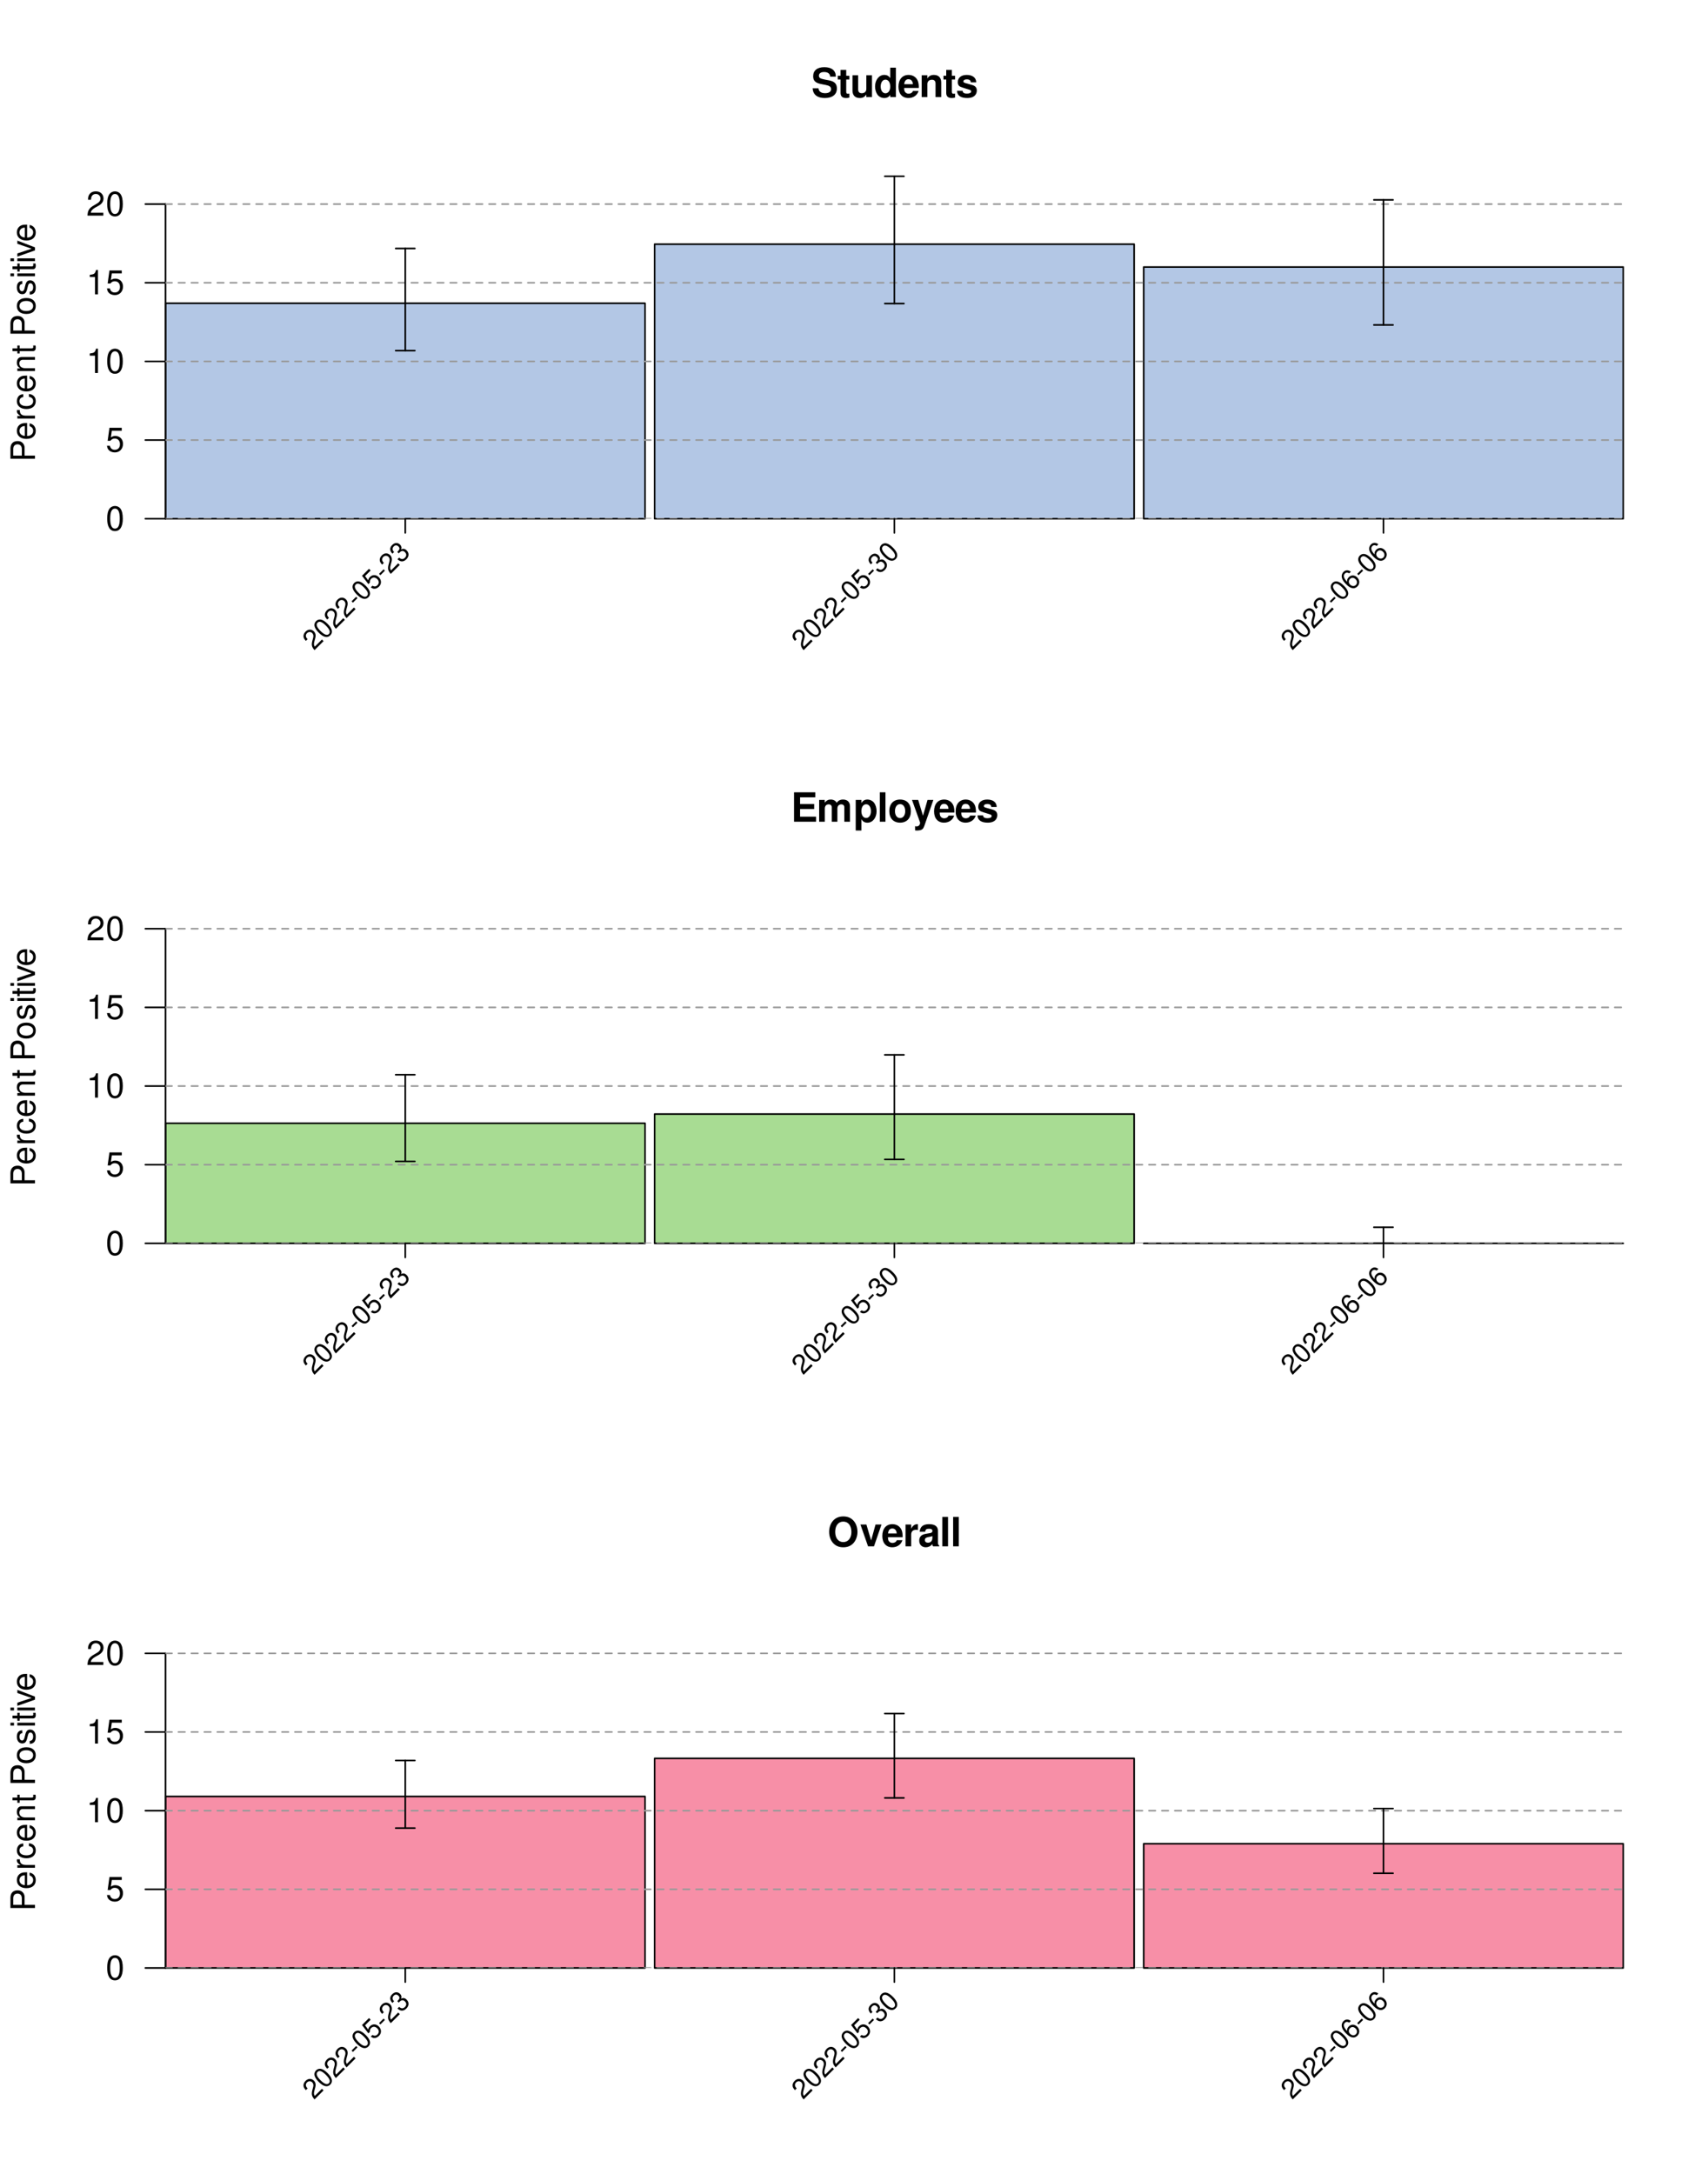<?xml version="1.0" encoding="UTF-8"?>
<svg xmlns="http://www.w3.org/2000/svg" xmlns:xlink="http://www.w3.org/1999/xlink" width="792pt" height="1008pt" viewBox="0 0 792 1008" version="1.1">
<defs>
<g>
<symbol overflow="visible" id="glyph0-0">
<path style="stroke:none;" d=""/>
</symbol>
<symbol overflow="visible" id="glyph0-1">
<path style="stroke:none;" d="M 11.359 -9.484 C 11.344 -12.312 9.453 -13.875 6.016 -13.875 C 2.734 -13.875 0.844 -12.328 0.844 -9.672 C 0.844 -7.562 1.906 -6.531 4.672 -6.016 L 6.594 -5.641 C 8.453 -5.281 9.156 -4.75 9.156 -3.656 C 9.156 -2.516 8.109 -1.812 6.406 -1.812 C 4.5 -1.812 3.422 -2.625 3.328 -4.078 L 0.594 -4.078 C 0.766 -1.156 2.766 0.438 6.25 0.438 C 9.766 0.438 11.844 -1.203 11.844 -3.984 C 11.844 -6.141 10.766 -7.266 8.234 -7.75 L 6.109 -8.156 C 4.094 -8.547 3.516 -8.953 3.516 -9.938 C 3.516 -10.969 4.422 -11.625 5.875 -11.625 C 7.656 -11.625 8.641 -10.875 8.734 -9.484 Z M 11.359 -9.484 "/>
</symbol>
<symbol overflow="visible" id="glyph0-2">
<path style="stroke:none;" d="M 5.641 -9.906 L 4.172 -9.906 L 4.172 -12.609 L 1.547 -12.609 L 1.547 -9.906 L 0.266 -9.906 L 0.266 -8.156 L 1.547 -8.156 L 1.547 -1.953 C 1.547 -0.359 2.391 0.438 4.125 0.438 C 4.719 0.438 5.141 0.375 5.641 0.219 L 5.641 -1.609 C 5.375 -1.578 5.234 -1.547 5.031 -1.547 C 4.344 -1.547 4.172 -1.766 4.172 -2.656 L 4.172 -8.156 L 5.641 -8.156 Z M 5.641 -9.906 "/>
</symbol>
<symbol overflow="visible" id="glyph0-3">
<path style="stroke:none;" d="M 10.125 0 L 10.125 -10.109 L 7.5 -10.109 L 7.5 -3.781 C 7.5 -2.578 6.688 -1.797 5.391 -1.797 C 4.266 -1.797 3.703 -2.391 3.703 -3.609 L 3.703 -10.109 L 1.078 -10.109 L 1.078 -3.062 C 1.078 -0.828 2.297 0.438 4.469 0.438 C 5.844 0.438 6.75 -0.062 7.5 -1.203 L 7.5 0 Z M 10.125 0 "/>
</symbol>
<symbol overflow="visible" id="glyph0-4">
<path style="stroke:none;" d="M 7.578 0 L 10.203 0 L 10.203 -13.641 L 7.578 -13.641 L 7.578 -8.797 C 6.922 -9.812 6.062 -10.281 4.797 -10.281 C 2.375 -10.281 0.547 -7.953 0.547 -4.906 C 0.547 -3.531 0.953 -2.156 1.625 -1.172 C 2.328 -0.188 3.562 0.438 4.797 0.438 C 6.062 0.438 6.922 -0.016 7.578 -1.031 Z M 5.375 -8.094 C 6.703 -8.094 7.578 -6.812 7.578 -4.859 C 7.578 -3.031 6.688 -1.766 5.375 -1.766 C 4.062 -1.766 3.156 -3.047 3.156 -4.906 C 3.156 -6.797 4.062 -8.094 5.375 -8.094 Z M 5.375 -8.094 "/>
</symbol>
<symbol overflow="visible" id="glyph0-5">
<path style="stroke:none;" d="M 9.812 -4.234 C 9.828 -4.453 9.828 -4.547 9.828 -4.672 C 9.828 -5.688 9.672 -6.625 9.438 -7.344 C 8.766 -9.172 7.125 -10.281 5.094 -10.281 C 2.188 -10.281 0.406 -8.188 0.406 -4.797 C 0.406 -1.547 2.172 0.438 5.031 0.438 C 7.297 0.438 9.141 -0.844 9.719 -2.844 L 7.125 -2.844 C 6.812 -2.047 6.078 -1.578 5.125 -1.578 C 4.375 -1.578 3.781 -1.891 3.406 -2.453 C 3.156 -2.828 3.062 -3.281 3.031 -4.234 Z M 3.062 -5.969 C 3.234 -7.531 3.891 -8.281 5.047 -8.281 C 6.25 -8.281 6.969 -7.469 7.094 -5.969 Z M 3.062 -5.969 "/>
</symbol>
<symbol overflow="visible" id="glyph0-6">
<path style="stroke:none;" d="M 1.172 -10.109 L 1.172 0 L 3.797 0 L 3.797 -6.062 C 3.797 -7.266 4.625 -8.047 5.922 -8.047 C 7.031 -8.047 7.594 -7.438 7.594 -6.234 L 7.594 0 L 10.219 0 L 10.219 -6.781 C 10.219 -9.016 9 -10.281 6.828 -10.281 C 5.469 -10.281 4.547 -9.797 3.797 -8.641 L 3.797 -10.109 Z M 1.172 -10.109 "/>
</symbol>
<symbol overflow="visible" id="glyph0-7">
<path style="stroke:none;" d="M 9.453 -6.844 C 9.422 -8.984 7.766 -10.281 5.047 -10.281 C 2.484 -10.281 0.906 -8.984 0.906 -6.906 C 0.906 -6.234 1.109 -5.656 1.453 -5.266 C 1.812 -4.906 2.141 -4.734 3.109 -4.422 L 6.234 -3.438 C 6.891 -3.234 7.109 -3.031 7.109 -2.625 C 7.109 -2 6.391 -1.625 5.172 -1.625 C 4.469 -1.625 3.953 -1.734 3.609 -1.984 C 3.328 -2.188 3.219 -2.391 3.109 -2.938 L 0.547 -2.938 C 0.625 -0.719 2.25 0.438 5.312 0.438 C 6.719 0.438 7.781 0.125 8.531 -0.469 C 9.281 -1.062 9.734 -2 9.734 -3 C 9.734 -4.312 9.078 -5.141 7.75 -5.547 L 4.438 -6.5 C 3.703 -6.719 3.516 -6.875 3.516 -7.281 C 3.516 -7.844 4.125 -8.219 5.031 -8.219 C 6.297 -8.219 6.906 -7.766 6.922 -6.844 Z M 9.453 -6.844 "/>
</symbol>
<symbol overflow="visible" id="glyph0-8">
<path style="stroke:none;" d="M 4.281 -5.875 L 10.812 -5.875 L 10.812 -8.219 L 4.281 -8.219 L 4.281 -11.312 L 11.344 -11.312 L 11.344 -13.641 L 1.484 -13.641 L 1.484 0 L 11.688 0 L 11.688 -2.344 L 4.281 -2.344 Z M 4.281 -5.875 "/>
</symbol>
<symbol overflow="visible" id="glyph0-9">
<path style="stroke:none;" d="M 1.125 -10.109 L 1.125 0 L 3.75 0 L 3.75 -6.062 C 3.75 -7.312 4.422 -8.047 5.547 -8.047 C 6.422 -8.047 6.969 -7.547 6.969 -6.734 L 6.969 0 L 9.578 0 L 9.578 -6.062 C 9.578 -7.297 10.266 -8.047 11.375 -8.047 C 12.266 -8.047 12.797 -7.547 12.797 -6.734 L 12.797 0 L 15.422 0 L 15.422 -7.156 C 15.422 -9.109 14.219 -10.281 12.203 -10.281 C 10.906 -10.281 10.031 -9.828 9.25 -8.781 C 8.766 -9.734 7.75 -10.281 6.5 -10.281 C 5.328 -10.281 4.594 -9.906 3.719 -8.859 L 3.719 -10.109 Z M 1.125 -10.109 "/>
</symbol>
<symbol overflow="visible" id="glyph0-10">
<path style="stroke:none;" d="M 3.703 -10.109 L 1.078 -10.109 L 1.078 4.078 L 3.703 4.078 L 3.703 -1.203 C 4.344 -0.078 5.234 0.453 6.516 0.453 C 8.953 0.453 10.75 -1.828 10.75 -4.906 C 10.75 -6.328 10.328 -7.75 9.656 -8.688 C 8.984 -9.641 7.734 -10.281 6.516 -10.281 C 5.234 -10.281 4.344 -9.734 3.703 -8.609 Z M 5.922 -8.094 C 7.25 -8.094 8.125 -6.812 8.125 -4.859 C 8.125 -3.016 7.219 -1.734 5.922 -1.734 C 4.594 -1.734 3.703 -3.016 3.703 -4.906 C 3.703 -6.812 4.594 -8.094 5.922 -8.094 Z M 5.922 -8.094 "/>
</symbol>
<symbol overflow="visible" id="glyph0-11">
<path style="stroke:none;" d="M 3.875 -13.641 L 1.25 -13.641 L 1.25 0 L 3.875 0 Z M 3.875 -13.641 "/>
</symbol>
<symbol overflow="visible" id="glyph0-12">
<path style="stroke:none;" d="M 5.641 -10.281 C 2.547 -10.281 0.656 -8.234 0.656 -4.922 C 0.656 -1.594 2.547 0.438 5.656 0.438 C 8.734 0.438 10.656 -1.594 10.656 -4.844 C 10.656 -8.281 8.797 -10.281 5.641 -10.281 Z M 5.656 -8.156 C 7.094 -8.156 8.031 -6.875 8.031 -4.891 C 8.031 -3 7.062 -1.688 5.656 -1.688 C 4.234 -1.688 3.281 -2.969 3.281 -4.922 C 3.281 -6.875 4.234 -8.156 5.656 -8.156 Z M 5.656 -8.156 "/>
</symbol>
<symbol overflow="visible" id="glyph0-13">
<path style="stroke:none;" d="M 7.375 -10.109 L 5.281 -2.75 L 3.047 -10.109 L 0.172 -10.109 L 3.938 0.406 C 3.938 1.453 3.281 2.172 2.297 2.172 C 2.094 2.172 1.922 2.141 1.609 2.062 L 1.609 4.031 C 2 4.078 2.234 4.094 2.547 4.094 C 3.219 4.094 3.969 3.969 4.438 3.781 C 5.172 3.484 5.484 3.062 5.922 1.859 L 10.078 -10.109 Z M 7.375 -10.109 "/>
</symbol>
<symbol overflow="visible" id="glyph0-14">
<path style="stroke:none;" d="M 7.297 -13.875 C 5.391 -13.875 3.812 -13.234 2.656 -11.984 C 1.438 -10.672 0.75 -8.766 0.75 -6.719 C 0.75 -4.672 1.438 -2.75 2.656 -1.453 C 3.844 -0.188 5.375 0.438 7.312 0.438 C 9.266 0.438 10.797 -0.188 11.984 -1.453 C 13.156 -2.719 13.891 -4.703 13.891 -6.625 C 13.891 -8.766 13.203 -10.688 11.984 -11.984 C 10.781 -13.266 9.281 -13.875 7.297 -13.875 Z M 7.312 -11.469 C 9.625 -11.469 11.078 -9.609 11.078 -6.641 C 11.078 -3.844 9.562 -1.969 7.312 -1.969 C 5.031 -1.969 3.562 -3.844 3.562 -6.719 C 3.562 -9.609 5.031 -11.469 7.312 -11.469 Z M 7.312 -11.469 "/>
</symbol>
<symbol overflow="visible" id="glyph0-15">
<path style="stroke:none;" d="M 6.547 0 L 10.031 -10.109 L 7.266 -10.109 L 5.219 -2.719 L 3.031 -10.109 L 0.266 -10.109 L 3.797 0 Z M 6.547 0 "/>
</symbol>
<symbol overflow="visible" id="glyph0-16">
<path style="stroke:none;" d="M 1.172 -10.109 L 1.172 0 L 3.797 0 L 3.797 -5.375 C 3.797 -6.906 4.562 -7.672 6.109 -7.672 C 6.391 -7.672 6.562 -7.656 6.922 -7.594 L 6.922 -10.266 C 6.781 -10.281 6.719 -10.281 6.609 -10.281 C 5.406 -10.281 4.375 -9.484 3.797 -8.125 L 3.797 -10.109 Z M 1.172 -10.109 "/>
</symbol>
<symbol overflow="visible" id="glyph0-17">
<path style="stroke:none;" d="M 9.812 -0.312 C 9.359 -0.75 9.203 -1.047 9.203 -1.547 L 9.203 -7.172 C 9.203 -9.234 7.812 -10.281 5.078 -10.281 C 2.344 -10.281 0.922 -9.109 0.75 -6.781 L 3.281 -6.781 C 3.406 -7.828 3.844 -8.156 5.125 -8.156 C 6.141 -8.156 6.641 -7.828 6.641 -7.156 C 6.641 -6.812 6.484 -6.531 6.203 -6.359 C 5.844 -6.172 5.844 -6.172 4.547 -5.969 L 3.5 -5.781 C 1.5 -5.453 0.531 -4.422 0.531 -2.609 C 0.531 -0.781 1.734 0.438 3.594 0.438 C 4.719 0.438 5.734 -0.031 6.656 -1.016 C 6.656 -0.484 6.719 -0.297 6.969 0 L 9.812 0 Z M 6.641 -4.062 C 6.641 -2.547 5.891 -1.688 4.562 -1.688 C 3.688 -1.688 3.141 -2.156 3.141 -2.906 C 3.141 -3.688 3.562 -4.062 4.641 -4.281 L 5.547 -4.453 C 6.234 -4.594 6.344 -4.625 6.641 -4.766 Z M 6.641 -4.062 "/>
</symbol>
<symbol overflow="visible" id="glyph1-0">
<path style="stroke:none;" d=""/>
</symbol>
<symbol overflow="visible" id="glyph1-1">
<path style="stroke:none;" d="M -4.812 -2.875 L -4.812 -6.438 C -4.812 -7.328 -5.078 -8.031 -5.625 -8.641 C -6.25 -9.328 -6.984 -9.625 -8.031 -9.625 C -10.172 -9.625 -11.375 -8.359 -11.375 -6.109 L -11.375 -1.422 L 0 -1.422 L 0 -2.875 Z M -6.094 -2.875 L -10.094 -2.875 L -10.094 -5.891 C -10.094 -7.281 -9.344 -8.109 -8.094 -8.109 C -6.844 -8.109 -6.094 -7.281 -6.094 -5.891 Z M -6.094 -2.875 "/>
</symbol>
<symbol overflow="visible" id="glyph1-2">
<path style="stroke:none;" d="M -3.656 -8 C -4.891 -8 -5.641 -7.906 -6.25 -7.672 C -7.594 -7.141 -8.406 -5.891 -8.406 -4.359 C -8.406 -2.094 -6.672 -0.625 -3.969 -0.625 C -1.281 -0.625 0.359 -2.031 0.359 -4.328 C 0.359 -6.203 -0.703 -7.5 -2.484 -7.828 L -2.484 -6.516 C -1.406 -6.156 -0.844 -5.422 -0.844 -4.375 C -0.844 -3.562 -1.219 -2.859 -1.906 -2.422 C -2.375 -2.109 -2.844 -2 -3.656 -1.984 Z M -4.703 -2.016 C -6.219 -2.125 -7.203 -3.047 -7.203 -4.344 C -7.203 -5.672 -6.172 -6.594 -4.703 -6.594 Z M -4.703 -2.016 "/>
</symbol>
<symbol overflow="visible" id="glyph1-3">
<path style="stroke:none;" d="M -8.172 -1.078 L 0 -1.078 L 0 -2.391 L -4.234 -2.391 C -6.203 -2.406 -7.078 -3.219 -7.031 -5 L -8.359 -5 C -8.391 -4.781 -8.406 -4.656 -8.406 -4.5 C -8.406 -3.672 -7.906 -3.031 -6.688 -2.281 L -8.172 -2.281 Z M -8.172 -1.078 "/>
</symbol>
<symbol overflow="visible" id="glyph1-4">
<path style="stroke:none;" d="M -5.422 -7.344 C -6.219 -7.281 -6.734 -7.109 -7.188 -6.797 C -7.953 -6.234 -8.406 -5.25 -8.406 -4.109 C -8.406 -1.906 -6.656 -0.484 -3.938 -0.484 C -1.312 -0.484 0.359 -1.891 0.359 -4.094 C 0.359 -6.047 -0.812 -7.281 -2.812 -7.438 L -2.812 -6.125 C -1.5 -5.906 -0.844 -5.234 -0.844 -4.125 C -0.844 -2.703 -2.016 -1.844 -3.938 -1.844 C -5.984 -1.844 -7.203 -2.688 -7.203 -4.094 C -7.203 -5.188 -6.562 -5.875 -5.422 -6.031 Z M -5.422 -7.344 "/>
</symbol>
<symbol overflow="visible" id="glyph1-5">
<path style="stroke:none;" d="M -8.172 -1.094 L 0 -1.094 L 0 -2.406 L -4.5 -2.406 C -6.172 -2.406 -7.266 -3.281 -7.266 -4.609 C -7.266 -5.641 -6.641 -6.297 -5.656 -6.297 L 0 -6.297 L 0 -7.594 L -6.172 -7.594 C -7.531 -7.594 -8.406 -6.578 -8.406 -5 C -8.406 -3.797 -7.938 -3.016 -6.797 -2.297 L -8.172 -2.297 Z M -8.172 -1.094 "/>
</symbol>
<symbol overflow="visible" id="glyph1-6">
<path style="stroke:none;" d="M -8.172 -3.953 L -8.172 -2.625 L -10.422 -2.625 L -10.422 -1.328 L -8.172 -1.328 L -8.172 -0.219 L -7.109 -0.219 L -7.109 -1.328 L -0.938 -1.328 C -0.094 -1.328 0.359 -1.891 0.359 -2.906 C 0.359 -3.25 0.328 -3.531 0.25 -3.953 L -0.844 -3.953 C -0.797 -3.781 -0.781 -3.609 -0.781 -3.344 C -0.781 -2.781 -0.938 -2.625 -1.516 -2.625 L -7.109 -2.625 L -7.109 -3.953 Z M -8.172 -3.953 "/>
</symbol>
<symbol overflow="visible" id="glyph1-7">
<path style="stroke:none;" d=""/>
</symbol>
<symbol overflow="visible" id="glyph1-8">
<path style="stroke:none;" d="M -8.406 -4.234 C -8.406 -1.938 -6.766 -0.562 -4.016 -0.562 C -1.266 -0.562 0.359 -1.938 0.359 -4.25 C 0.359 -6.562 -1.281 -7.953 -3.953 -7.953 C -6.797 -7.953 -8.406 -6.609 -8.406 -4.234 Z M -7.203 -4.25 C -7.203 -5.719 -6 -6.594 -3.969 -6.594 C -2.047 -6.594 -0.844 -5.688 -0.844 -4.25 C -0.844 -2.812 -2.047 -1.922 -4.016 -1.922 C -6 -1.922 -7.203 -2.812 -7.203 -4.25 Z M -7.203 -4.25 "/>
</symbol>
<symbol overflow="visible" id="glyph1-9">
<path style="stroke:none;" d="M -5.891 -6.828 C -7.5 -6.812 -8.406 -5.75 -8.406 -3.875 C -8.406 -1.969 -7.422 -0.734 -5.906 -0.734 C -4.625 -0.734 -4.016 -1.391 -3.562 -3.328 L -3.266 -4.531 C -3.047 -5.438 -2.719 -5.797 -2.141 -5.797 C -1.359 -5.797 -0.844 -5.031 -0.844 -3.906 C -0.844 -3.203 -1.047 -2.609 -1.391 -2.281 C -1.625 -2.078 -1.859 -1.984 -2.438 -1.906 L -2.438 -0.531 C -0.547 -0.594 0.359 -1.656 0.359 -3.797 C 0.359 -5.844 -0.656 -7.156 -2.234 -7.156 C -3.453 -7.156 -4.109 -6.469 -4.5 -4.844 L -4.797 -3.609 C -5.047 -2.547 -5.391 -2.094 -5.969 -2.094 C -6.734 -2.094 -7.203 -2.766 -7.203 -3.828 C -7.203 -4.859 -6.75 -5.422 -5.891 -5.453 Z M -5.891 -6.828 "/>
</symbol>
<symbol overflow="visible" id="glyph1-10">
<path style="stroke:none;" d="M -8.172 -2.344 L -8.172 -1.047 L 0 -1.047 L 0 -2.344 Z M -11.375 -2.344 L -11.375 -1.031 L -9.734 -1.031 L -9.734 -2.344 Z M -11.375 -2.344 "/>
</symbol>
<symbol overflow="visible" id="glyph1-11">
<path style="stroke:none;" d="M 0 -4.438 L -8.172 -7.578 L -8.172 -6.109 L -1.547 -3.812 L -8.172 -1.625 L -8.172 -0.156 L 0 -3.031 Z M 0 -4.438 "/>
</symbol>
<symbol overflow="visible" id="glyph2-0">
<path style="stroke:none;" d=""/>
</symbol>
<symbol overflow="visible" id="glyph2-1">
<path style="stroke:none;" d="M 4.281 -11.281 C 3.266 -11.281 2.328 -10.812 1.75 -10.047 C 1.031 -9.047 0.672 -7.547 0.672 -5.453 C 0.672 -1.656 1.922 0.359 4.281 0.359 C 6.625 0.359 7.906 -1.656 7.906 -5.359 C 7.906 -7.547 7.562 -9.016 6.828 -10.047 C 6.25 -10.828 5.328 -11.281 4.281 -11.281 Z M 4.281 -10.062 C 5.766 -10.062 6.5 -8.547 6.5 -5.484 C 6.5 -2.281 5.781 -0.781 4.25 -0.781 C 2.812 -0.781 2.078 -2.344 2.078 -5.438 C 2.078 -8.547 2.812 -10.062 4.281 -10.062 Z M 4.281 -10.062 "/>
</symbol>
<symbol overflow="visible" id="glyph2-2">
<path style="stroke:none;" d="M 7.422 -11.062 L 1.719 -11.062 L 0.891 -5.031 L 2.156 -5.031 C 2.797 -5.797 3.328 -6.062 4.188 -6.062 C 5.672 -6.062 6.594 -5.047 6.594 -3.422 C 6.594 -1.828 5.672 -0.859 4.172 -0.859 C 2.984 -0.859 2.25 -1.469 1.922 -2.719 L 0.547 -2.719 C 0.734 -1.812 0.891 -1.375 1.219 -0.969 C 1.844 -0.125 2.969 0.359 4.203 0.359 C 6.438 0.359 8 -1.266 8 -3.609 C 8 -5.781 6.547 -7.281 4.422 -7.281 C 3.656 -7.281 3.031 -7.078 2.391 -6.609 L 2.828 -9.703 L 7.422 -9.703 Z M 7.422 -11.062 "/>
</symbol>
<symbol overflow="visible" id="glyph2-3">
<path style="stroke:none;" d="M 4.031 -8.031 L 4.031 0 L 5.406 0 L 5.406 -11.281 L 4.5 -11.281 C 4.016 -9.547 3.719 -9.312 1.594 -9.031 L 1.594 -8.031 Z M 4.031 -8.031 "/>
</symbol>
<symbol overflow="visible" id="glyph2-4">
<path style="stroke:none;" d="M 7.891 -1.359 L 2.078 -1.359 C 2.219 -2.297 2.719 -2.891 4.062 -3.719 L 5.625 -4.578 C 7.172 -5.438 7.969 -6.594 7.969 -7.984 C 7.969 -8.922 7.594 -9.797 6.938 -10.406 C 6.281 -11 5.469 -11.281 4.422 -11.281 C 3.031 -11.281 1.984 -10.781 1.375 -9.812 C 0.984 -9.219 0.812 -8.516 0.781 -7.375 L 2.156 -7.375 C 2.203 -8.141 2.297 -8.594 2.484 -8.969 C 2.844 -9.656 3.562 -10.078 4.375 -10.078 C 5.625 -10.078 6.562 -9.172 6.562 -7.953 C 6.562 -7.047 6.047 -6.266 5.062 -5.703 L 3.641 -4.859 C 1.328 -3.547 0.656 -2.484 0.531 -0.016 L 7.891 -0.016 Z M 7.891 -1.359 "/>
</symbol>
<symbol overflow="visible" id="glyph3-0">
<path style="stroke:none;" d=""/>
</symbol>
<symbol overflow="visible" id="glyph3-1">
<path style="stroke:none;" d="M 3.703 -5.234 L 0.406 -1.938 C -0.047 -2.547 -0.109 -3.172 0.219 -4.406 L 0.594 -5.781 C 0.984 -7.141 0.766 -8.234 -0.016 -9.016 C -0.547 -9.547 -1.25 -9.844 -1.953 -9.828 C -2.656 -9.781 -3.297 -9.484 -3.875 -8.906 C -4.672 -8.109 -4.984 -7.203 -4.797 -6.328 C -4.672 -5.766 -4.344 -5.281 -3.734 -4.609 L -2.953 -5.391 C -3.359 -5.859 -3.562 -6.156 -3.672 -6.484 C -3.859 -7.078 -3.688 -7.719 -3.219 -8.188 C -2.516 -8.891 -1.469 -8.906 -0.781 -8.219 C -0.266 -7.703 -0.125 -6.969 -0.344 -6.094 L -0.688 -4.812 C -1.25 -2.75 -1.031 -1.781 0.281 -0.312 L 4.453 -4.484 Z M 3.703 -5.234 "/>
</symbol>
<symbol overflow="visible" id="glyph3-2">
<path style="stroke:none;" d="M -3.953 -8.828 C -4.547 -8.234 -4.812 -7.438 -4.703 -6.672 C -4.531 -5.688 -3.906 -4.656 -2.719 -3.469 C -0.562 -1.312 1.281 -0.875 2.641 -2.234 C 3.953 -3.547 3.531 -5.406 1.438 -7.5 C 0.188 -8.75 -0.828 -9.391 -1.828 -9.547 C -2.594 -9.656 -3.375 -9.406 -3.953 -8.828 Z M -3.25 -8.125 C -2.422 -8.953 -1.172 -8.516 0.562 -6.781 C 2.375 -4.969 2.828 -3.703 1.969 -2.844 C 1.156 -2.031 -0.156 -2.5 -1.906 -4.25 C -3.672 -6.016 -4.094 -7.281 -3.25 -8.125 Z M -3.25 -8.125 "/>
</symbol>
<symbol overflow="visible" id="glyph3-3">
<path style="stroke:none;" d="M -0.234 -5.266 L -2.344 -3.156 L -1.719 -2.531 L 0.391 -4.641 Z M -0.234 -5.266 "/>
</symbol>
<symbol overflow="visible" id="glyph3-4">
<path style="stroke:none;" d="M -2.047 -10.453 L -5.281 -7.219 L -2.328 -3.359 L -1.625 -4.062 C -1.703 -4.859 -1.562 -5.312 -1.062 -5.812 C -0.219 -6.656 0.875 -6.594 1.797 -5.672 C 2.703 -4.766 2.734 -3.703 1.875 -2.844 C 1.203 -2.172 0.438 -2.094 -0.453 -2.609 L -1.219 -1.844 C -0.609 -1.453 -0.25 -1.281 0.141 -1.234 C 0.969 -1.094 1.875 -1.469 2.594 -2.188 C 3.844 -3.438 3.812 -5.25 2.484 -6.578 C 1.266 -7.797 -0.406 -7.844 -1.609 -6.641 C -2.062 -6.188 -2.297 -5.734 -2.406 -5.094 L -3.875 -7.094 L -1.281 -9.688 Z M -2.047 -10.453 "/>
</symbol>
<symbol overflow="visible" id="glyph3-5">
<path style="stroke:none;" d="M -0.984 -4.891 L -0.562 -5.312 C 0.281 -6.156 1.125 -6.219 1.891 -5.453 C 2.703 -4.641 2.703 -3.672 1.906 -2.875 C 1.047 -2.016 0.188 -2.031 -0.797 -2.922 L -1.578 -2.141 C -1.016 -1.672 -0.594 -1.406 -0.188 -1.281 C 0.781 -1 1.688 -1.281 2.562 -2.156 C 3.844 -3.438 3.891 -5.047 2.688 -6.25 C 1.875 -7.062 1.125 -7.188 0.109 -6.703 C 0.453 -7.516 0.297 -8.266 -0.344 -8.906 C -1.438 -10 -2.828 -9.953 -4.016 -8.766 C -5.281 -7.5 -5.234 -6.109 -3.906 -4.75 L -3.141 -5.516 C -3.516 -5.922 -3.703 -6.172 -3.781 -6.469 C -3.969 -7 -3.797 -7.609 -3.312 -8.094 C -2.625 -8.781 -1.812 -8.781 -1.109 -8.078 C -0.672 -7.641 -0.547 -7.203 -0.734 -6.703 C -0.875 -6.406 -1.125 -6.094 -1.641 -5.547 Z M -0.984 -4.891 "/>
</symbol>
<symbol overflow="visible" id="glyph3-6">
<path style="stroke:none;" d="M -0.328 -9.109 C -1.516 -10.016 -2.812 -9.969 -3.766 -9.016 C -4.453 -8.328 -4.734 -7.359 -4.531 -6.406 C -4.297 -5.391 -3.688 -4.438 -2.547 -3.297 C -1.453 -2.203 -0.625 -1.688 0.312 -1.5 C 1.188 -1.312 2 -1.594 2.688 -2.281 C 3.875 -3.469 3.844 -5.219 2.594 -6.469 C 1.422 -7.641 -0.203 -7.672 -1.312 -6.562 C -1.938 -5.938 -2.203 -5.234 -2.062 -4.406 C -3.625 -6 -4.016 -7.359 -3.109 -8.266 C -2.578 -8.797 -1.859 -8.828 -1.094 -8.344 Z M -0.734 -5.766 C 0.016 -6.516 1.016 -6.453 1.875 -5.594 C 2.656 -4.812 2.719 -3.688 2 -2.969 C 1.281 -2.25 0.125 -2.312 -0.688 -3.125 C -1.484 -3.922 -1.5 -5 -0.734 -5.766 Z M -0.734 -5.766 "/>
</symbol>
</g>
<clipPath id="clip1">
  <path d="M 76.754 240 L 752.691 240 L 752.691 240.531 L 76.754 240.531 Z M 76.754 240 "/>
</clipPath>
<clipPath id="clip2">
  <path d="M 76.754 203 L 752.691 203 L 752.691 205 L 76.754 205 Z M 76.754 203 "/>
</clipPath>
<clipPath id="clip3">
  <path d="M 76.754 167 L 752.691 167 L 752.691 168 L 76.754 168 Z M 76.754 167 "/>
</clipPath>
<clipPath id="clip4">
  <path d="M 76.754 130 L 752.691 130 L 752.691 132 L 76.754 132 Z M 76.754 130 "/>
</clipPath>
<clipPath id="clip5">
  <path d="M 76.754 94 L 752.691 94 L 752.691 96 L 76.754 96 Z M 76.754 94 "/>
</clipPath>
<clipPath id="clip6">
  <path d="M 76.754 576 L 752.691 576 L 752.691 576.531 L 76.754 576.531 Z M 76.754 576 "/>
</clipPath>
<clipPath id="clip7">
  <path d="M 76.754 539 L 752.691 539 L 752.691 541 L 76.754 541 Z M 76.754 539 "/>
</clipPath>
<clipPath id="clip8">
  <path d="M 76.754 503 L 752.691 503 L 752.691 504 L 76.754 504 Z M 76.754 503 "/>
</clipPath>
<clipPath id="clip9">
  <path d="M 76.754 466 L 752.691 466 L 752.691 468 L 76.754 468 Z M 76.754 466 "/>
</clipPath>
<clipPath id="clip10">
  <path d="M 76.754 430 L 752.691 430 L 752.691 432 L 76.754 432 Z M 76.754 430 "/>
</clipPath>
<clipPath id="clip11">
  <path d="M 641 568 L 642 568 L 642 576.531 L 641 576.531 Z M 641 568 "/>
</clipPath>
<clipPath id="clip12">
  <path d="M 636 576 L 647 576 L 647 576.531 L 636 576.531 Z M 636 576 "/>
</clipPath>
<clipPath id="clip13">
  <path d="M 76.754 912 L 752.691 912 L 752.691 912.531 L 76.754 912.531 Z M 76.754 912 "/>
</clipPath>
<clipPath id="clip14">
  <path d="M 76.754 875 L 752.691 875 L 752.691 877 L 76.754 877 Z M 76.754 875 "/>
</clipPath>
<clipPath id="clip15">
  <path d="M 76.754 839 L 752.691 839 L 752.691 840 L 76.754 840 Z M 76.754 839 "/>
</clipPath>
<clipPath id="clip16">
  <path d="M 76.754 802 L 752.691 802 L 752.691 804 L 76.754 804 Z M 76.754 802 "/>
</clipPath>
<clipPath id="clip17">
  <path d="M 76.754 766 L 752.691 766 L 752.691 768 L 76.754 768 Z M 76.754 766 "/>
</clipPath>
</defs>
<g id="surface7">
<rect x="0" y="0" width="792" height="1008" style="fill:rgb(100%,100%,100%);fill-opacity:1;stroke:none;"/>
<path style="fill-rule:nonzero;fill:rgb(70.196%,78.039%,89.804%);fill-opacity:1;stroke-width:0.75;stroke-linecap:round;stroke-linejoin:round;stroke:rgb(0%,0%,0%);stroke-opacity:1;stroke-miterlimit:10;" d="M 76.754 240.527 L 299.102 240.527 L 299.102 140.621 L 76.754 140.621 Z M 76.754 240.527 "/>
<path style="fill-rule:nonzero;fill:rgb(70.196%,78.039%,89.804%);fill-opacity:1;stroke-width:0.75;stroke-linecap:round;stroke-linejoin:round;stroke:rgb(0%,0%,0%);stroke-opacity:1;stroke-miterlimit:10;" d="M 303.547 240.527 L 525.895 240.527 L 525.895 113.223 L 303.547 113.223 Z M 303.547 240.527 "/>
<path style="fill-rule:nonzero;fill:rgb(70.196%,78.039%,89.804%);fill-opacity:1;stroke-width:0.75;stroke-linecap:round;stroke-linejoin:round;stroke:rgb(0%,0%,0%);stroke-opacity:1;stroke-miterlimit:10;" d="M 530.34 240.527 L 752.688 240.527 L 752.688 123.812 L 530.34 123.812 Z M 530.34 240.527 "/>
<g style="fill:rgb(0%,0%,0%);fill-opacity:1;">
  <use xlink:href="#glyph0-1" x="376.219" y="45.021"/>
  <use xlink:href="#glyph0-2" x="388.219" y="45.021"/>
  <use xlink:href="#glyph0-3" x="394.219" y="45.021"/>
  <use xlink:href="#glyph0-4" x="405.219" y="45.021"/>
  <use xlink:href="#glyph0-5" x="416.219" y="45.021"/>
  <use xlink:href="#glyph0-6" x="426.219" y="45.021"/>
  <use xlink:href="#glyph0-2" x="437.219" y="45.021"/>
  <use xlink:href="#glyph0-7" x="443.219" y="45.021"/>
</g>
<g style="fill:rgb(0%,0%,0%);fill-opacity:1;">
  <use xlink:href="#glyph1-1" x="16.219" y="214.141"/>
  <use xlink:href="#glyph1-2" x="16.219" y="204.141"/>
  <use xlink:href="#glyph1-3" x="16.219" y="195.141"/>
  <use xlink:href="#glyph1-4" x="16.219" y="190.141"/>
  <use xlink:href="#glyph1-2" x="16.219" y="182.141"/>
  <use xlink:href="#glyph1-5" x="16.219" y="173.141"/>
  <use xlink:href="#glyph1-6" x="16.219" y="164.141"/>
  <use xlink:href="#glyph1-7" x="16.219" y="160.141"/>
  <use xlink:href="#glyph1-1" x="16.219" y="156.141"/>
  <use xlink:href="#glyph1-8" x="16.219" y="146.141"/>
  <use xlink:href="#glyph1-9" x="16.219" y="137.141"/>
  <use xlink:href="#glyph1-10" x="16.219" y="129.141"/>
  <use xlink:href="#glyph1-6" x="16.219" y="126.141"/>
  <use xlink:href="#glyph1-10" x="16.219" y="122.141"/>
  <use xlink:href="#glyph1-11" x="16.219" y="119.141"/>
  <use xlink:href="#glyph1-2" x="16.219" y="112.141"/>
</g>
<path style="fill:none;stroke-width:0.75;stroke-linecap:round;stroke-linejoin:round;stroke:rgb(0%,0%,0%);stroke-opacity:1;stroke-miterlimit:10;" d="M 76.754 240.527 L 76.754 94.637 "/>
<path style="fill:none;stroke-width:0.75;stroke-linecap:round;stroke-linejoin:round;stroke:rgb(0%,0%,0%);stroke-opacity:1;stroke-miterlimit:10;" d="M 76.754 240.527 L 67.391 240.527 "/>
<path style="fill:none;stroke-width:0.75;stroke-linecap:round;stroke-linejoin:round;stroke:rgb(0%,0%,0%);stroke-opacity:1;stroke-miterlimit:10;" d="M 76.754 204.055 L 67.391 204.055 "/>
<path style="fill:none;stroke-width:0.75;stroke-linecap:round;stroke-linejoin:round;stroke:rgb(0%,0%,0%);stroke-opacity:1;stroke-miterlimit:10;" d="M 76.754 167.582 L 67.391 167.582 "/>
<path style="fill:none;stroke-width:0.75;stroke-linecap:round;stroke-linejoin:round;stroke:rgb(0%,0%,0%);stroke-opacity:1;stroke-miterlimit:10;" d="M 76.754 131.109 L 67.391 131.109 "/>
<path style="fill:none;stroke-width:0.75;stroke-linecap:round;stroke-linejoin:round;stroke:rgb(0%,0%,0%);stroke-opacity:1;stroke-miterlimit:10;" d="M 76.754 94.637 L 67.391 94.637 "/>
<g style="fill:rgb(0%,0%,0%);fill-opacity:1;">
  <use xlink:href="#glyph2-1" x="49.031" y="245.898"/>
</g>
<g style="fill:rgb(0%,0%,0%);fill-opacity:1;">
  <use xlink:href="#glyph2-2" x="49.031" y="209.426"/>
</g>
<g style="fill:rgb(0%,0%,0%);fill-opacity:1;">
  <use xlink:href="#glyph2-3" x="40.031" y="172.953"/>
  <use xlink:href="#glyph2-1" x="49.031" y="172.953"/>
</g>
<g style="fill:rgb(0%,0%,0%);fill-opacity:1;">
  <use xlink:href="#glyph2-3" x="40.031" y="136.48"/>
  <use xlink:href="#glyph2-2" x="49.031" y="136.48"/>
</g>
<g style="fill:rgb(0%,0%,0%);fill-opacity:1;">
  <use xlink:href="#glyph2-4" x="40.031" y="100.008"/>
  <use xlink:href="#glyph2-1" x="49.031" y="100.008"/>
</g>
<g clip-path="url(#clip1)" clip-rule="nonzero">
<path style="fill:none;stroke-width:0.75;stroke-linecap:round;stroke-linejoin:round;stroke:rgb(60%,60%,60%);stroke-opacity:1;stroke-dasharray:3,3;stroke-miterlimit:10;" d="M 76.754 240.527 L 752.688 240.527 "/>
</g>
<g clip-path="url(#clip2)" clip-rule="nonzero">
<path style="fill:none;stroke-width:0.75;stroke-linecap:round;stroke-linejoin:round;stroke:rgb(60%,60%,60%);stroke-opacity:1;stroke-dasharray:3,3;stroke-miterlimit:10;" d="M 76.754 204.055 L 752.688 204.055 "/>
</g>
<g clip-path="url(#clip3)" clip-rule="nonzero">
<path style="fill:none;stroke-width:0.75;stroke-linecap:round;stroke-linejoin:round;stroke:rgb(60%,60%,60%);stroke-opacity:1;stroke-dasharray:3,3;stroke-miterlimit:10;" d="M 76.754 167.582 L 752.688 167.582 "/>
</g>
<g clip-path="url(#clip4)" clip-rule="nonzero">
<path style="fill:none;stroke-width:0.75;stroke-linecap:round;stroke-linejoin:round;stroke:rgb(60%,60%,60%);stroke-opacity:1;stroke-dasharray:3,3;stroke-miterlimit:10;" d="M 76.754 131.109 L 752.688 131.109 "/>
</g>
<g clip-path="url(#clip5)" clip-rule="nonzero">
<path style="fill:none;stroke-width:0.75;stroke-linecap:round;stroke-linejoin:round;stroke:rgb(60%,60%,60%);stroke-opacity:1;stroke-dasharray:3,3;stroke-miterlimit:10;" d="M 76.754 94.637 L 752.688 94.637 "/>
</g>
<path style="fill:none;stroke-width:0.75;stroke-linecap:round;stroke-linejoin:round;stroke:rgb(0%,0%,0%);stroke-opacity:1;stroke-miterlimit:10;" d="M 187.926 240.527 L 187.926 247.078 "/>
<path style="fill:none;stroke-width:0.75;stroke-linecap:round;stroke-linejoin:round;stroke:rgb(0%,0%,0%);stroke-opacity:1;stroke-miterlimit:10;" d="M 414.719 240.527 L 414.719 247.078 "/>
<path style="fill:none;stroke-width:0.75;stroke-linecap:round;stroke-linejoin:round;stroke:rgb(0%,0%,0%);stroke-opacity:1;stroke-miterlimit:10;" d="M 641.516 240.527 L 641.516 247.078 "/>
<g style="fill:rgb(0%,0%,0%);fill-opacity:1;">
  <use xlink:href="#glyph3-1" x="145.57" y="301.781"/>
  <use xlink:href="#glyph3-2" x="150.519" y="296.831"/>
  <use xlink:href="#glyph3-1" x="155.469" y="291.881"/>
  <use xlink:href="#glyph3-1" x="160.419" y="286.931"/>
  <use xlink:href="#glyph3-3" x="165.369" y="281.982"/>
  <use xlink:href="#glyph3-2" x="168.197" y="279.153"/>
  <use xlink:href="#glyph3-4" x="173.147" y="274.204"/>
  <use xlink:href="#glyph3-3" x="178.097" y="269.254"/>
  <use xlink:href="#glyph3-1" x="180.925" y="266.425"/>
  <use xlink:href="#glyph3-5" x="185.875" y="261.476"/>
</g>
<g style="fill:rgb(0%,0%,0%);fill-opacity:1;">
  <use xlink:href="#glyph3-1" x="372.363" y="301.781"/>
  <use xlink:href="#glyph3-2" x="377.312" y="296.831"/>
  <use xlink:href="#glyph3-1" x="382.262" y="291.881"/>
  <use xlink:href="#glyph3-1" x="387.212" y="286.931"/>
  <use xlink:href="#glyph3-3" x="392.162" y="281.982"/>
  <use xlink:href="#glyph3-2" x="394.99" y="279.153"/>
  <use xlink:href="#glyph3-4" x="399.94" y="274.204"/>
  <use xlink:href="#glyph3-3" x="404.89" y="269.254"/>
  <use xlink:href="#glyph3-5" x="407.718" y="266.425"/>
  <use xlink:href="#glyph3-2" x="412.668" y="261.476"/>
</g>
<g style="fill:rgb(0%,0%,0%);fill-opacity:1;">
  <use xlink:href="#glyph3-1" x="599.16" y="301.781"/>
  <use xlink:href="#glyph3-2" x="604.109" y="296.831"/>
  <use xlink:href="#glyph3-1" x="609.059" y="291.881"/>
  <use xlink:href="#glyph3-1" x="614.009" y="286.931"/>
  <use xlink:href="#glyph3-3" x="618.959" y="281.982"/>
  <use xlink:href="#glyph3-2" x="621.787" y="279.153"/>
  <use xlink:href="#glyph3-6" x="626.737" y="274.204"/>
  <use xlink:href="#glyph3-3" x="631.686" y="269.254"/>
  <use xlink:href="#glyph3-2" x="634.515" y="266.425"/>
  <use xlink:href="#glyph3-6" x="639.465" y="261.476"/>
</g>
<path style="fill:none;stroke-width:0.75;stroke-linecap:round;stroke-linejoin:round;stroke:rgb(0%,0%,0%);stroke-opacity:1;stroke-miterlimit:10;" d="M 187.926 162.57 L 187.926 115.207 "/>
<path style="fill:none;stroke-width:0.75;stroke-linecap:round;stroke-linejoin:round;stroke:rgb(0%,0%,0%);stroke-opacity:1;stroke-miterlimit:10;" d="M 414.719 140.746 L 414.719 81.738 "/>
<path style="fill:none;stroke-width:0.75;stroke-linecap:round;stroke-linejoin:round;stroke:rgb(0%,0%,0%);stroke-opacity:1;stroke-miterlimit:10;" d="M 641.516 150.672 L 641.516 92.676 "/>
<path style="fill:none;stroke-width:0.75;stroke-linecap:round;stroke-linejoin:round;stroke:rgb(0%,0%,0%);stroke-opacity:1;stroke-miterlimit:10;" d="M 183.48 162.57 L 192.371 162.57 "/>
<path style="fill:none;stroke-width:0.75;stroke-linecap:round;stroke-linejoin:round;stroke:rgb(0%,0%,0%);stroke-opacity:1;stroke-miterlimit:10;" d="M 410.273 140.746 L 419.168 140.746 "/>
<path style="fill:none;stroke-width:0.75;stroke-linecap:round;stroke-linejoin:round;stroke:rgb(0%,0%,0%);stroke-opacity:1;stroke-miterlimit:10;" d="M 637.066 150.672 L 645.961 150.672 "/>
<path style="fill:none;stroke-width:0.75;stroke-linecap:round;stroke-linejoin:round;stroke:rgb(0%,0%,0%);stroke-opacity:1;stroke-miterlimit:10;" d="M 183.48 115.207 L 192.371 115.207 "/>
<path style="fill:none;stroke-width:0.75;stroke-linecap:round;stroke-linejoin:round;stroke:rgb(0%,0%,0%);stroke-opacity:1;stroke-miterlimit:10;" d="M 410.273 81.738 L 419.168 81.738 "/>
<path style="fill:none;stroke-width:0.75;stroke-linecap:round;stroke-linejoin:round;stroke:rgb(0%,0%,0%);stroke-opacity:1;stroke-miterlimit:10;" d="M 637.066 92.676 L 645.961 92.676 "/>
<path style="fill-rule:nonzero;fill:rgb(65.882%,86.275%,57.647%);fill-opacity:1;stroke-width:0.75;stroke-linecap:round;stroke-linejoin:round;stroke:rgb(0%,0%,0%);stroke-opacity:1;stroke-miterlimit:10;" d="M 76.754 576.527 L 299.102 576.527 L 299.102 520.844 L 76.754 520.844 Z M 76.754 576.527 "/>
<path style="fill-rule:nonzero;fill:rgb(65.882%,86.275%,57.647%);fill-opacity:1;stroke-width:0.75;stroke-linecap:round;stroke-linejoin:round;stroke:rgb(0%,0%,0%);stroke-opacity:1;stroke-miterlimit:10;" d="M 303.547 576.527 L 525.895 576.527 L 525.895 516.57 L 303.547 516.57 Z M 303.547 576.527 "/>
<path style="fill:none;stroke-width:0.75;stroke-linecap:round;stroke-linejoin:round;stroke:rgb(0%,0%,0%);stroke-opacity:1;stroke-miterlimit:10;" d="M 530.34 576.527 L 752.688 576.527 Z M 530.34 576.527 "/>
<g style="fill:rgb(0%,0%,0%);fill-opacity:1;">
  <use xlink:href="#glyph0-8" x="366.719" y="381.021"/>
  <use xlink:href="#glyph0-9" x="378.719" y="381.021"/>
  <use xlink:href="#glyph0-10" x="395.719" y="381.021"/>
  <use xlink:href="#glyph0-11" x="406.719" y="381.021"/>
  <use xlink:href="#glyph0-12" x="411.719" y="381.021"/>
  <use xlink:href="#glyph0-13" x="422.719" y="381.021"/>
  <use xlink:href="#glyph0-5" x="432.719" y="381.021"/>
  <use xlink:href="#glyph0-5" x="442.719" y="381.021"/>
  <use xlink:href="#glyph0-7" x="452.719" y="381.021"/>
</g>
<g style="fill:rgb(0%,0%,0%);fill-opacity:1;">
  <use xlink:href="#glyph1-1" x="16.219" y="550.141"/>
  <use xlink:href="#glyph1-2" x="16.219" y="540.141"/>
  <use xlink:href="#glyph1-3" x="16.219" y="531.141"/>
  <use xlink:href="#glyph1-4" x="16.219" y="526.141"/>
  <use xlink:href="#glyph1-2" x="16.219" y="518.141"/>
  <use xlink:href="#glyph1-5" x="16.219" y="509.141"/>
  <use xlink:href="#glyph1-6" x="16.219" y="500.141"/>
  <use xlink:href="#glyph1-7" x="16.219" y="496.141"/>
  <use xlink:href="#glyph1-1" x="16.219" y="492.141"/>
  <use xlink:href="#glyph1-8" x="16.219" y="482.141"/>
  <use xlink:href="#glyph1-9" x="16.219" y="473.141"/>
  <use xlink:href="#glyph1-10" x="16.219" y="465.141"/>
  <use xlink:href="#glyph1-6" x="16.219" y="462.141"/>
  <use xlink:href="#glyph1-10" x="16.219" y="458.141"/>
  <use xlink:href="#glyph1-11" x="16.219" y="455.141"/>
  <use xlink:href="#glyph1-2" x="16.219" y="448.141"/>
</g>
<path style="fill:none;stroke-width:0.75;stroke-linecap:round;stroke-linejoin:round;stroke:rgb(0%,0%,0%);stroke-opacity:1;stroke-miterlimit:10;" d="M 76.754 576.527 L 76.754 430.637 "/>
<path style="fill:none;stroke-width:0.75;stroke-linecap:round;stroke-linejoin:round;stroke:rgb(0%,0%,0%);stroke-opacity:1;stroke-miterlimit:10;" d="M 76.754 576.527 L 67.391 576.527 "/>
<path style="fill:none;stroke-width:0.75;stroke-linecap:round;stroke-linejoin:round;stroke:rgb(0%,0%,0%);stroke-opacity:1;stroke-miterlimit:10;" d="M 76.754 540.055 L 67.391 540.055 "/>
<path style="fill:none;stroke-width:0.75;stroke-linecap:round;stroke-linejoin:round;stroke:rgb(0%,0%,0%);stroke-opacity:1;stroke-miterlimit:10;" d="M 76.754 503.582 L 67.391 503.582 "/>
<path style="fill:none;stroke-width:0.75;stroke-linecap:round;stroke-linejoin:round;stroke:rgb(0%,0%,0%);stroke-opacity:1;stroke-miterlimit:10;" d="M 76.754 467.109 L 67.391 467.109 "/>
<path style="fill:none;stroke-width:0.75;stroke-linecap:round;stroke-linejoin:round;stroke:rgb(0%,0%,0%);stroke-opacity:1;stroke-miterlimit:10;" d="M 76.754 430.637 L 67.391 430.637 "/>
<g style="fill:rgb(0%,0%,0%);fill-opacity:1;">
  <use xlink:href="#glyph2-1" x="49.031" y="581.898"/>
</g>
<g style="fill:rgb(0%,0%,0%);fill-opacity:1;">
  <use xlink:href="#glyph2-2" x="49.031" y="545.426"/>
</g>
<g style="fill:rgb(0%,0%,0%);fill-opacity:1;">
  <use xlink:href="#glyph2-3" x="40.031" y="508.953"/>
  <use xlink:href="#glyph2-1" x="49.031" y="508.953"/>
</g>
<g style="fill:rgb(0%,0%,0%);fill-opacity:1;">
  <use xlink:href="#glyph2-3" x="40.031" y="472.48"/>
  <use xlink:href="#glyph2-2" x="49.031" y="472.48"/>
</g>
<g style="fill:rgb(0%,0%,0%);fill-opacity:1;">
  <use xlink:href="#glyph2-4" x="40.031" y="436.008"/>
  <use xlink:href="#glyph2-1" x="49.031" y="436.008"/>
</g>
<g clip-path="url(#clip6)" clip-rule="nonzero">
<path style="fill:none;stroke-width:0.75;stroke-linecap:round;stroke-linejoin:round;stroke:rgb(60%,60%,60%);stroke-opacity:1;stroke-dasharray:3,3;stroke-miterlimit:10;" d="M 76.754 576.527 L 752.688 576.527 "/>
</g>
<g clip-path="url(#clip7)" clip-rule="nonzero">
<path style="fill:none;stroke-width:0.75;stroke-linecap:round;stroke-linejoin:round;stroke:rgb(60%,60%,60%);stroke-opacity:1;stroke-dasharray:3,3;stroke-miterlimit:10;" d="M 76.754 540.055 L 752.688 540.055 "/>
</g>
<g clip-path="url(#clip8)" clip-rule="nonzero">
<path style="fill:none;stroke-width:0.75;stroke-linecap:round;stroke-linejoin:round;stroke:rgb(60%,60%,60%);stroke-opacity:1;stroke-dasharray:3,3;stroke-miterlimit:10;" d="M 76.754 503.582 L 752.688 503.582 "/>
</g>
<g clip-path="url(#clip9)" clip-rule="nonzero">
<path style="fill:none;stroke-width:0.75;stroke-linecap:round;stroke-linejoin:round;stroke:rgb(60%,60%,60%);stroke-opacity:1;stroke-dasharray:3,3;stroke-miterlimit:10;" d="M 76.754 467.109 L 752.688 467.109 "/>
</g>
<g clip-path="url(#clip10)" clip-rule="nonzero">
<path style="fill:none;stroke-width:0.75;stroke-linecap:round;stroke-linejoin:round;stroke:rgb(60%,60%,60%);stroke-opacity:1;stroke-dasharray:3,3;stroke-miterlimit:10;" d="M 76.754 430.637 L 752.688 430.637 "/>
</g>
<path style="fill:none;stroke-width:0.75;stroke-linecap:round;stroke-linejoin:round;stroke:rgb(0%,0%,0%);stroke-opacity:1;stroke-miterlimit:10;" d="M 187.926 576.527 L 187.926 583.078 "/>
<path style="fill:none;stroke-width:0.75;stroke-linecap:round;stroke-linejoin:round;stroke:rgb(0%,0%,0%);stroke-opacity:1;stroke-miterlimit:10;" d="M 414.719 576.527 L 414.719 583.078 "/>
<path style="fill:none;stroke-width:0.75;stroke-linecap:round;stroke-linejoin:round;stroke:rgb(0%,0%,0%);stroke-opacity:1;stroke-miterlimit:10;" d="M 641.516 576.527 L 641.516 583.078 "/>
<g style="fill:rgb(0%,0%,0%);fill-opacity:1;">
  <use xlink:href="#glyph3-1" x="145.57" y="637.781"/>
  <use xlink:href="#glyph3-2" x="150.519" y="632.831"/>
  <use xlink:href="#glyph3-1" x="155.469" y="627.881"/>
  <use xlink:href="#glyph3-1" x="160.419" y="622.931"/>
  <use xlink:href="#glyph3-3" x="165.369" y="617.982"/>
  <use xlink:href="#glyph3-2" x="168.197" y="615.153"/>
  <use xlink:href="#glyph3-4" x="173.147" y="610.204"/>
  <use xlink:href="#glyph3-3" x="178.097" y="605.254"/>
  <use xlink:href="#glyph3-1" x="180.925" y="602.425"/>
  <use xlink:href="#glyph3-5" x="185.875" y="597.476"/>
</g>
<g style="fill:rgb(0%,0%,0%);fill-opacity:1;">
  <use xlink:href="#glyph3-1" x="372.363" y="637.781"/>
  <use xlink:href="#glyph3-2" x="377.312" y="632.831"/>
  <use xlink:href="#glyph3-1" x="382.262" y="627.881"/>
  <use xlink:href="#glyph3-1" x="387.212" y="622.931"/>
  <use xlink:href="#glyph3-3" x="392.162" y="617.982"/>
  <use xlink:href="#glyph3-2" x="394.99" y="615.153"/>
  <use xlink:href="#glyph3-4" x="399.94" y="610.204"/>
  <use xlink:href="#glyph3-3" x="404.89" y="605.254"/>
  <use xlink:href="#glyph3-5" x="407.718" y="602.425"/>
  <use xlink:href="#glyph3-2" x="412.668" y="597.476"/>
</g>
<g style="fill:rgb(0%,0%,0%);fill-opacity:1;">
  <use xlink:href="#glyph3-1" x="599.16" y="637.781"/>
  <use xlink:href="#glyph3-2" x="604.109" y="632.831"/>
  <use xlink:href="#glyph3-1" x="609.059" y="627.881"/>
  <use xlink:href="#glyph3-1" x="614.009" y="622.931"/>
  <use xlink:href="#glyph3-3" x="618.959" y="617.982"/>
  <use xlink:href="#glyph3-2" x="621.787" y="615.153"/>
  <use xlink:href="#glyph3-6" x="626.737" y="610.204"/>
  <use xlink:href="#glyph3-3" x="631.686" y="605.254"/>
  <use xlink:href="#glyph3-2" x="634.515" y="602.425"/>
  <use xlink:href="#glyph3-6" x="639.465" y="597.476"/>
</g>
<path style="fill:none;stroke-width:0.75;stroke-linecap:round;stroke-linejoin:round;stroke:rgb(0%,0%,0%);stroke-opacity:1;stroke-miterlimit:10;" d="M 187.926 538.527 L 187.926 498.344 "/>
<path style="fill:none;stroke-width:0.75;stroke-linecap:round;stroke-linejoin:round;stroke:rgb(0%,0%,0%);stroke-opacity:1;stroke-miterlimit:10;" d="M 414.719 537.598 L 414.719 489.117 "/>
<g clip-path="url(#clip11)" clip-rule="nonzero">
<path style="fill:none;stroke-width:0.75;stroke-linecap:round;stroke-linejoin:round;stroke:rgb(0%,0%,0%);stroke-opacity:1;stroke-miterlimit:10;" d="M 641.516 576.527 L 641.516 569.07 "/>
</g>
<path style="fill:none;stroke-width:0.75;stroke-linecap:round;stroke-linejoin:round;stroke:rgb(0%,0%,0%);stroke-opacity:1;stroke-miterlimit:10;" d="M 183.48 538.527 L 192.371 538.527 "/>
<path style="fill:none;stroke-width:0.75;stroke-linecap:round;stroke-linejoin:round;stroke:rgb(0%,0%,0%);stroke-opacity:1;stroke-miterlimit:10;" d="M 410.273 537.598 L 419.168 537.598 "/>
<g clip-path="url(#clip12)" clip-rule="nonzero">
<path style="fill:none;stroke-width:0.75;stroke-linecap:round;stroke-linejoin:round;stroke:rgb(0%,0%,0%);stroke-opacity:1;stroke-miterlimit:10;" d="M 637.066 576.527 L 645.961 576.527 "/>
</g>
<path style="fill:none;stroke-width:0.75;stroke-linecap:round;stroke-linejoin:round;stroke:rgb(0%,0%,0%);stroke-opacity:1;stroke-miterlimit:10;" d="M 183.48 498.344 L 192.371 498.344 "/>
<path style="fill:none;stroke-width:0.75;stroke-linecap:round;stroke-linejoin:round;stroke:rgb(0%,0%,0%);stroke-opacity:1;stroke-miterlimit:10;" d="M 410.273 489.117 L 419.168 489.117 "/>
<path style="fill:none;stroke-width:0.75;stroke-linecap:round;stroke-linejoin:round;stroke:rgb(0%,0%,0%);stroke-opacity:1;stroke-miterlimit:10;" d="M 637.066 569.07 L 645.961 569.07 "/>
<path style="fill-rule:nonzero;fill:rgb(96.863%,56.078%,65.49%);fill-opacity:1;stroke-width:0.75;stroke-linecap:round;stroke-linejoin:round;stroke:rgb(0%,0%,0%);stroke-opacity:1;stroke-miterlimit:10;" d="M 76.754 912.527 L 299.102 912.527 L 299.102 832.996 L 76.754 832.996 Z M 76.754 912.527 "/>
<path style="fill-rule:nonzero;fill:rgb(96.863%,56.078%,65.49%);fill-opacity:1;stroke-width:0.75;stroke-linecap:round;stroke-linejoin:round;stroke:rgb(0%,0%,0%);stroke-opacity:1;stroke-miterlimit:10;" d="M 303.547 912.527 L 525.895 912.527 L 525.895 815.34 L 303.547 815.34 Z M 303.547 912.527 "/>
<path style="fill-rule:nonzero;fill:rgb(96.863%,56.078%,65.49%);fill-opacity:1;stroke-width:0.75;stroke-linecap:round;stroke-linejoin:round;stroke:rgb(0%,0%,0%);stroke-opacity:1;stroke-miterlimit:10;" d="M 530.34 912.527 L 752.688 912.527 L 752.688 854.91 L 530.34 854.91 Z M 530.34 912.527 "/>
<g style="fill:rgb(0%,0%,0%);fill-opacity:1;">
  <use xlink:href="#glyph0-14" x="383.719" y="717.021"/>
  <use xlink:href="#glyph0-15" x="398.719" y="717.021"/>
  <use xlink:href="#glyph0-5" x="408.719" y="717.021"/>
  <use xlink:href="#glyph0-16" x="418.719" y="717.021"/>
  <use xlink:href="#glyph0-17" x="425.719" y="717.021"/>
  <use xlink:href="#glyph0-11" x="435.719" y="717.021"/>
  <use xlink:href="#glyph0-11" x="440.719" y="717.021"/>
</g>
<g style="fill:rgb(0%,0%,0%);fill-opacity:1;">
  <use xlink:href="#glyph1-1" x="16.219" y="886.141"/>
  <use xlink:href="#glyph1-2" x="16.219" y="876.141"/>
  <use xlink:href="#glyph1-3" x="16.219" y="867.141"/>
  <use xlink:href="#glyph1-4" x="16.219" y="862.141"/>
  <use xlink:href="#glyph1-2" x="16.219" y="854.141"/>
  <use xlink:href="#glyph1-5" x="16.219" y="845.141"/>
  <use xlink:href="#glyph1-6" x="16.219" y="836.141"/>
  <use xlink:href="#glyph1-7" x="16.219" y="832.141"/>
  <use xlink:href="#glyph1-1" x="16.219" y="828.141"/>
  <use xlink:href="#glyph1-8" x="16.219" y="818.141"/>
  <use xlink:href="#glyph1-9" x="16.219" y="809.141"/>
  <use xlink:href="#glyph1-10" x="16.219" y="801.141"/>
  <use xlink:href="#glyph1-6" x="16.219" y="798.141"/>
  <use xlink:href="#glyph1-10" x="16.219" y="794.141"/>
  <use xlink:href="#glyph1-11" x="16.219" y="791.141"/>
  <use xlink:href="#glyph1-2" x="16.219" y="784.141"/>
</g>
<path style="fill:none;stroke-width:0.75;stroke-linecap:round;stroke-linejoin:round;stroke:rgb(0%,0%,0%);stroke-opacity:1;stroke-miterlimit:10;" d="M 76.754 912.527 L 76.754 766.637 "/>
<path style="fill:none;stroke-width:0.75;stroke-linecap:round;stroke-linejoin:round;stroke:rgb(0%,0%,0%);stroke-opacity:1;stroke-miterlimit:10;" d="M 76.754 912.527 L 67.391 912.527 "/>
<path style="fill:none;stroke-width:0.75;stroke-linecap:round;stroke-linejoin:round;stroke:rgb(0%,0%,0%);stroke-opacity:1;stroke-miterlimit:10;" d="M 76.754 876.055 L 67.391 876.055 "/>
<path style="fill:none;stroke-width:0.75;stroke-linecap:round;stroke-linejoin:round;stroke:rgb(0%,0%,0%);stroke-opacity:1;stroke-miterlimit:10;" d="M 76.754 839.582 L 67.391 839.582 "/>
<path style="fill:none;stroke-width:0.75;stroke-linecap:round;stroke-linejoin:round;stroke:rgb(0%,0%,0%);stroke-opacity:1;stroke-miterlimit:10;" d="M 76.754 803.109 L 67.391 803.109 "/>
<path style="fill:none;stroke-width:0.75;stroke-linecap:round;stroke-linejoin:round;stroke:rgb(0%,0%,0%);stroke-opacity:1;stroke-miterlimit:10;" d="M 76.754 766.637 L 67.391 766.637 "/>
<g style="fill:rgb(0%,0%,0%);fill-opacity:1;">
  <use xlink:href="#glyph2-1" x="49.031" y="917.898"/>
</g>
<g style="fill:rgb(0%,0%,0%);fill-opacity:1;">
  <use xlink:href="#glyph2-2" x="49.031" y="881.426"/>
</g>
<g style="fill:rgb(0%,0%,0%);fill-opacity:1;">
  <use xlink:href="#glyph2-3" x="40.031" y="844.953"/>
  <use xlink:href="#glyph2-1" x="49.031" y="844.953"/>
</g>
<g style="fill:rgb(0%,0%,0%);fill-opacity:1;">
  <use xlink:href="#glyph2-3" x="40.031" y="808.48"/>
  <use xlink:href="#glyph2-2" x="49.031" y="808.48"/>
</g>
<g style="fill:rgb(0%,0%,0%);fill-opacity:1;">
  <use xlink:href="#glyph2-4" x="40.031" y="772.008"/>
  <use xlink:href="#glyph2-1" x="49.031" y="772.008"/>
</g>
<g clip-path="url(#clip13)" clip-rule="nonzero">
<path style="fill:none;stroke-width:0.75;stroke-linecap:round;stroke-linejoin:round;stroke:rgb(60%,60%,60%);stroke-opacity:1;stroke-dasharray:3,3;stroke-miterlimit:10;" d="M 76.754 912.527 L 752.688 912.527 "/>
</g>
<g clip-path="url(#clip14)" clip-rule="nonzero">
<path style="fill:none;stroke-width:0.75;stroke-linecap:round;stroke-linejoin:round;stroke:rgb(60%,60%,60%);stroke-opacity:1;stroke-dasharray:3,3;stroke-miterlimit:10;" d="M 76.754 876.055 L 752.688 876.055 "/>
</g>
<g clip-path="url(#clip15)" clip-rule="nonzero">
<path style="fill:none;stroke-width:0.75;stroke-linecap:round;stroke-linejoin:round;stroke:rgb(60%,60%,60%);stroke-opacity:1;stroke-dasharray:3,3;stroke-miterlimit:10;" d="M 76.754 839.582 L 752.688 839.582 "/>
</g>
<g clip-path="url(#clip16)" clip-rule="nonzero">
<path style="fill:none;stroke-width:0.75;stroke-linecap:round;stroke-linejoin:round;stroke:rgb(60%,60%,60%);stroke-opacity:1;stroke-dasharray:3,3;stroke-miterlimit:10;" d="M 76.754 803.109 L 752.688 803.109 "/>
</g>
<g clip-path="url(#clip17)" clip-rule="nonzero">
<path style="fill:none;stroke-width:0.75;stroke-linecap:round;stroke-linejoin:round;stroke:rgb(60%,60%,60%);stroke-opacity:1;stroke-dasharray:3,3;stroke-miterlimit:10;" d="M 76.754 766.637 L 752.688 766.637 "/>
</g>
<path style="fill:none;stroke-width:0.75;stroke-linecap:round;stroke-linejoin:round;stroke:rgb(0%,0%,0%);stroke-opacity:1;stroke-miterlimit:10;" d="M 187.926 912.527 L 187.926 919.078 "/>
<path style="fill:none;stroke-width:0.75;stroke-linecap:round;stroke-linejoin:round;stroke:rgb(0%,0%,0%);stroke-opacity:1;stroke-miterlimit:10;" d="M 414.719 912.527 L 414.719 919.078 "/>
<path style="fill:none;stroke-width:0.75;stroke-linecap:round;stroke-linejoin:round;stroke:rgb(0%,0%,0%);stroke-opacity:1;stroke-miterlimit:10;" d="M 641.516 912.527 L 641.516 919.078 "/>
<g style="fill:rgb(0%,0%,0%);fill-opacity:1;">
  <use xlink:href="#glyph3-1" x="145.57" y="973.781"/>
  <use xlink:href="#glyph3-2" x="150.519" y="968.831"/>
  <use xlink:href="#glyph3-1" x="155.469" y="963.881"/>
  <use xlink:href="#glyph3-1" x="160.419" y="958.931"/>
  <use xlink:href="#glyph3-3" x="165.369" y="953.982"/>
  <use xlink:href="#glyph3-2" x="168.197" y="951.153"/>
  <use xlink:href="#glyph3-4" x="173.147" y="946.204"/>
  <use xlink:href="#glyph3-3" x="178.097" y="941.254"/>
  <use xlink:href="#glyph3-1" x="180.925" y="938.425"/>
  <use xlink:href="#glyph3-5" x="185.875" y="933.476"/>
</g>
<g style="fill:rgb(0%,0%,0%);fill-opacity:1;">
  <use xlink:href="#glyph3-1" x="372.363" y="973.781"/>
  <use xlink:href="#glyph3-2" x="377.312" y="968.831"/>
  <use xlink:href="#glyph3-1" x="382.262" y="963.881"/>
  <use xlink:href="#glyph3-1" x="387.212" y="958.931"/>
  <use xlink:href="#glyph3-3" x="392.162" y="953.982"/>
  <use xlink:href="#glyph3-2" x="394.99" y="951.153"/>
  <use xlink:href="#glyph3-4" x="399.94" y="946.204"/>
  <use xlink:href="#glyph3-3" x="404.89" y="941.254"/>
  <use xlink:href="#glyph3-5" x="407.718" y="938.425"/>
  <use xlink:href="#glyph3-2" x="412.668" y="933.476"/>
</g>
<g style="fill:rgb(0%,0%,0%);fill-opacity:1;">
  <use xlink:href="#glyph3-1" x="599.16" y="973.781"/>
  <use xlink:href="#glyph3-2" x="604.109" y="968.831"/>
  <use xlink:href="#glyph3-1" x="609.059" y="963.881"/>
  <use xlink:href="#glyph3-1" x="614.009" y="958.931"/>
  <use xlink:href="#glyph3-3" x="618.959" y="953.982"/>
  <use xlink:href="#glyph3-2" x="621.787" y="951.153"/>
  <use xlink:href="#glyph3-6" x="626.737" y="946.204"/>
  <use xlink:href="#glyph3-3" x="631.686" y="941.254"/>
  <use xlink:href="#glyph3-2" x="634.515" y="938.425"/>
  <use xlink:href="#glyph3-6" x="639.465" y="933.476"/>
</g>
<path style="fill:none;stroke-width:0.75;stroke-linecap:round;stroke-linejoin:round;stroke:rgb(0%,0%,0%);stroke-opacity:1;stroke-miterlimit:10;" d="M 187.926 847.676 L 187.926 816.316 "/>
<path style="fill:none;stroke-width:0.75;stroke-linecap:round;stroke-linejoin:round;stroke:rgb(0%,0%,0%);stroke-opacity:1;stroke-miterlimit:10;" d="M 414.719 833.668 L 414.719 794.555 "/>
<path style="fill:none;stroke-width:0.75;stroke-linecap:round;stroke-linejoin:round;stroke:rgb(0%,0%,0%);stroke-opacity:1;stroke-miterlimit:10;" d="M 641.516 868.605 L 641.516 838.602 "/>
<path style="fill:none;stroke-width:0.75;stroke-linecap:round;stroke-linejoin:round;stroke:rgb(0%,0%,0%);stroke-opacity:1;stroke-miterlimit:10;" d="M 183.48 847.676 L 192.371 847.676 "/>
<path style="fill:none;stroke-width:0.75;stroke-linecap:round;stroke-linejoin:round;stroke:rgb(0%,0%,0%);stroke-opacity:1;stroke-miterlimit:10;" d="M 410.273 833.668 L 419.168 833.668 "/>
<path style="fill:none;stroke-width:0.75;stroke-linecap:round;stroke-linejoin:round;stroke:rgb(0%,0%,0%);stroke-opacity:1;stroke-miterlimit:10;" d="M 637.066 868.605 L 645.961 868.605 "/>
<path style="fill:none;stroke-width:0.75;stroke-linecap:round;stroke-linejoin:round;stroke:rgb(0%,0%,0%);stroke-opacity:1;stroke-miterlimit:10;" d="M 183.48 816.316 L 192.371 816.316 "/>
<path style="fill:none;stroke-width:0.75;stroke-linecap:round;stroke-linejoin:round;stroke:rgb(0%,0%,0%);stroke-opacity:1;stroke-miterlimit:10;" d="M 410.273 794.555 L 419.168 794.555 "/>
<path style="fill:none;stroke-width:0.75;stroke-linecap:round;stroke-linejoin:round;stroke:rgb(0%,0%,0%);stroke-opacity:1;stroke-miterlimit:10;" d="M 637.066 838.602 L 645.961 838.602 "/>
</g>
</svg>
